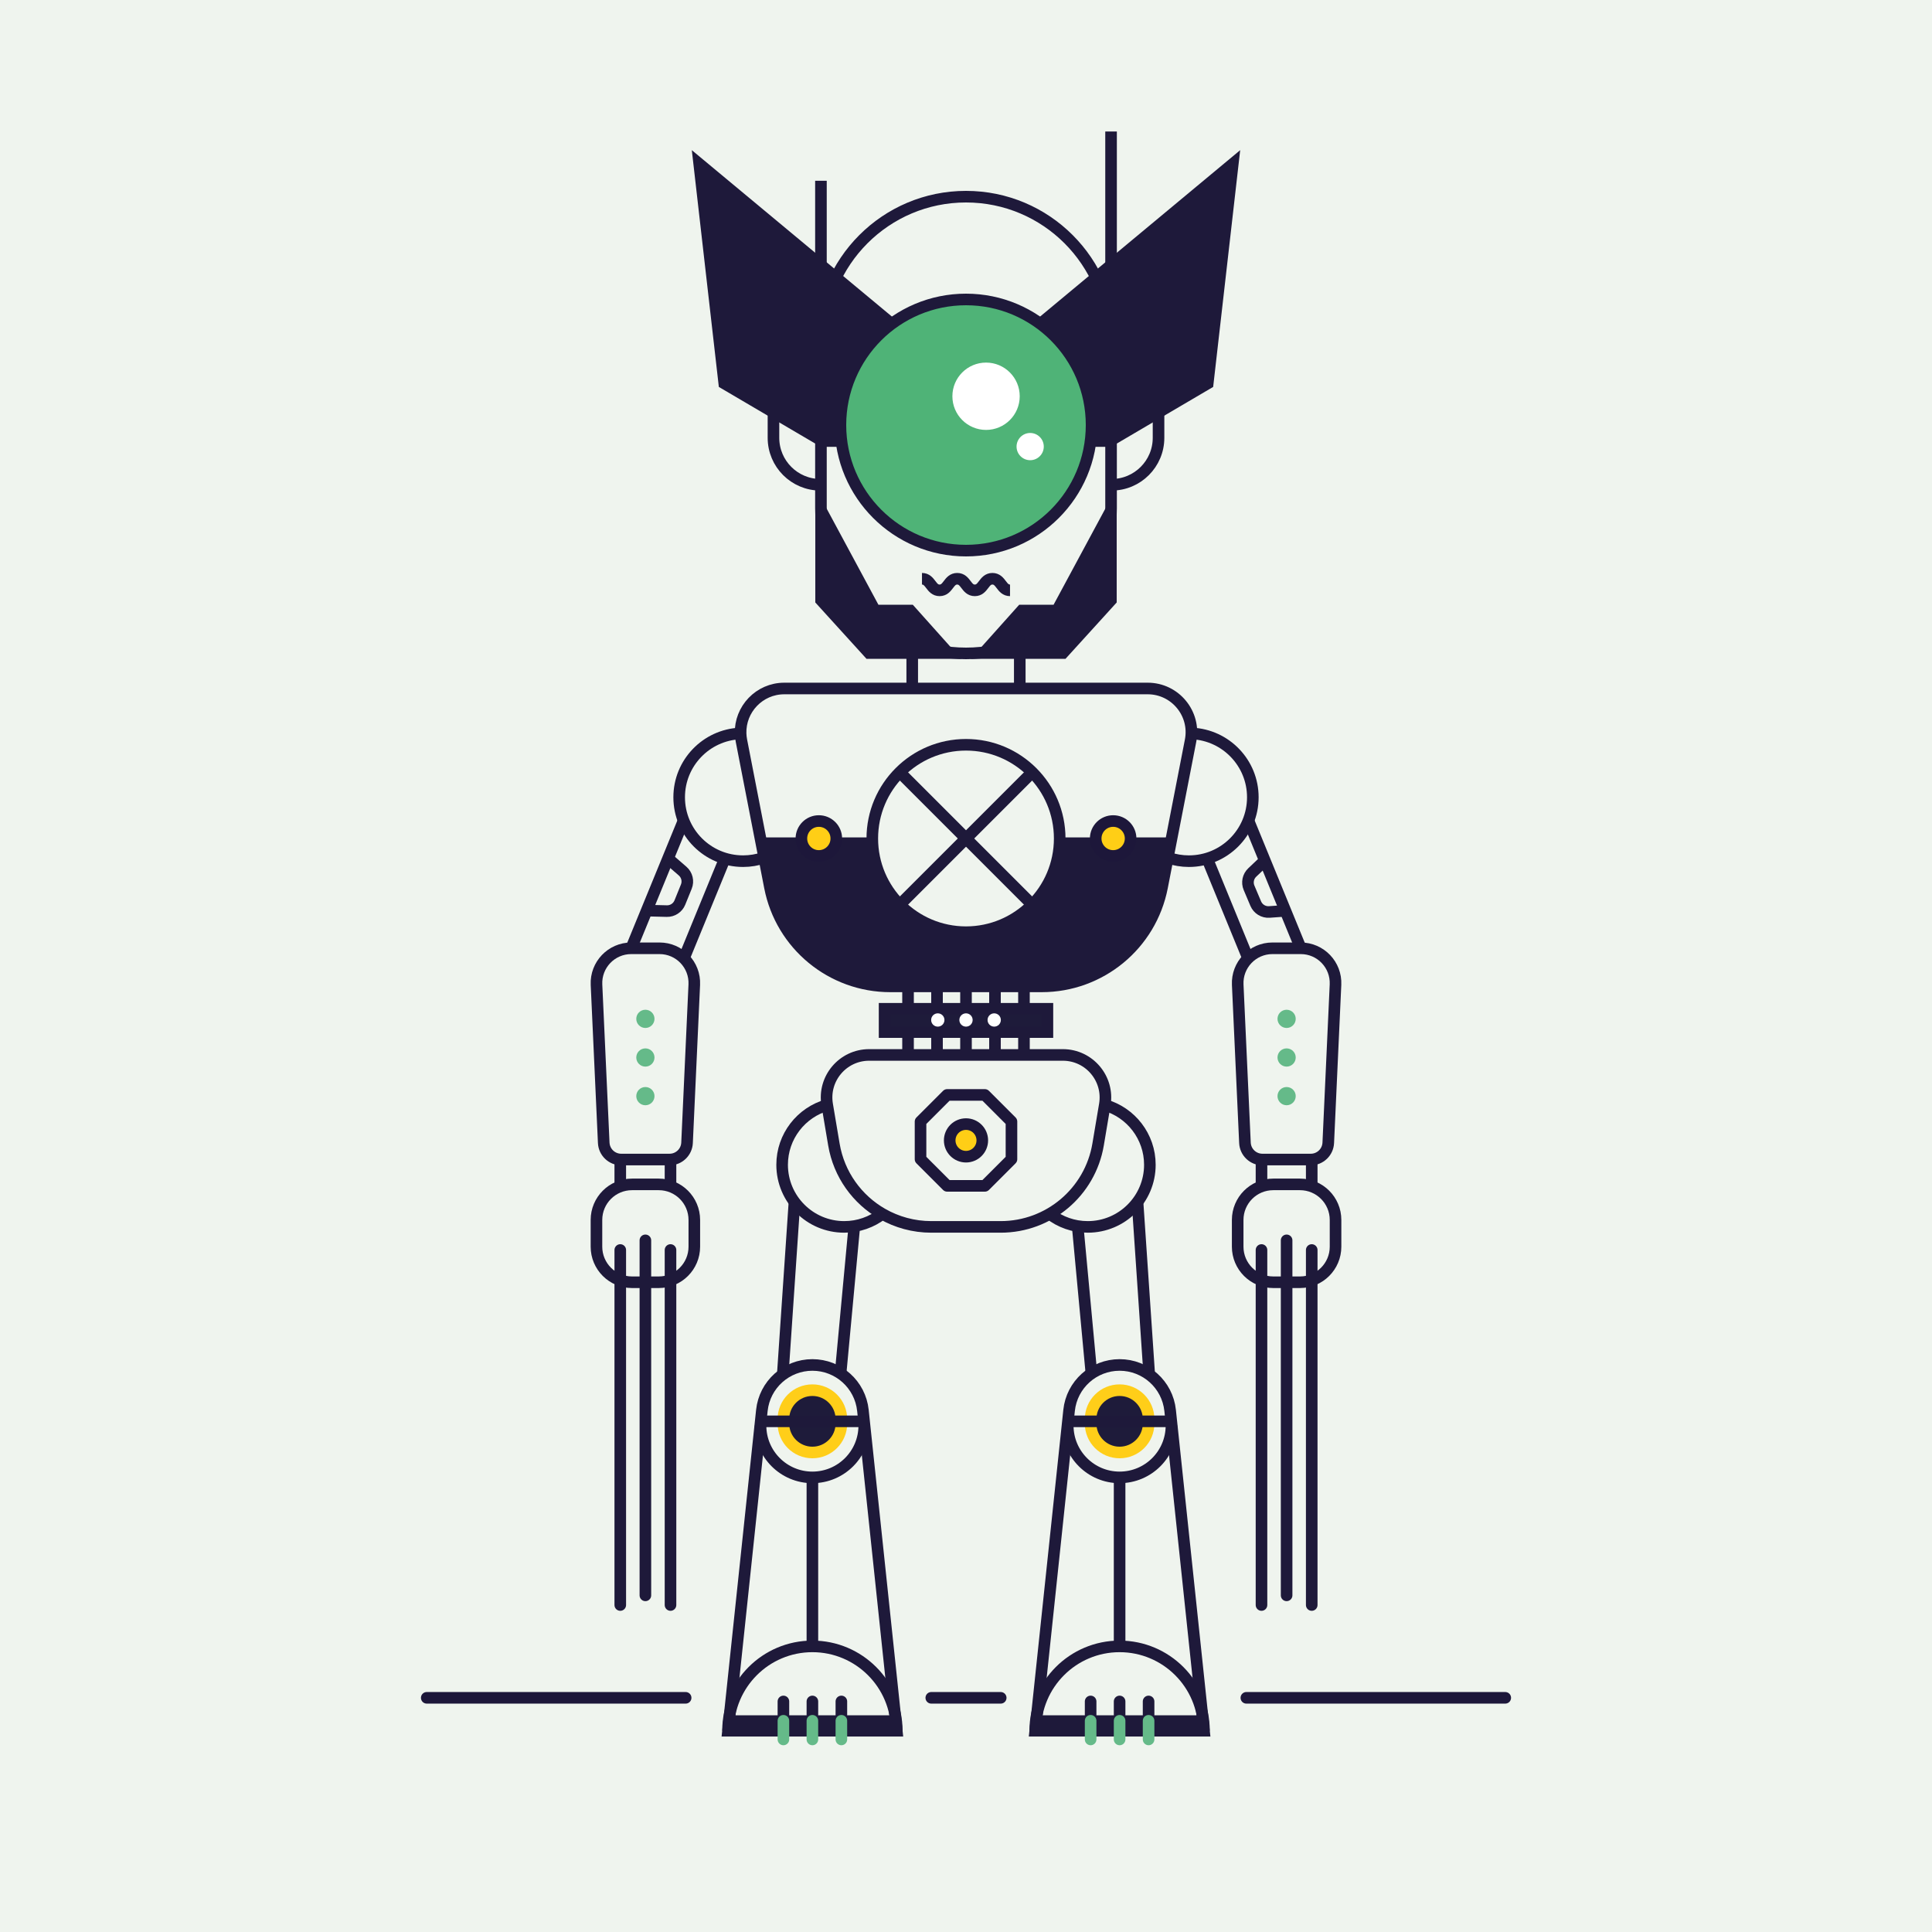 <?xml version="1.0" encoding="utf-8"?>
<!-- Generator: Adobe Illustrator 22.1.0, SVG Export Plug-In . SVG Version: 6.00 Build 0)  -->
<svg version="1.1" xmlns="http://www.w3.org/2000/svg" xmlns:xlink="http://www.w3.org/1999/xlink" x="0px" y="0px"
	 viewBox="0 0 2000 2000" enable-background="new 0 0 2000 2000" xml:space="preserve">
<g id="Ebene_2">
</g>
<g id="Ebene_1">
	<rect fill="#EFF4EE" width="2000" height="2000"/>
	<g>
		<line fill="none" stroke="#1E193A" stroke-width="12" stroke-miterlimit="10" x1="1000" y1="1021.09" x2="1000" y2="1092.07"/>
		<line fill="none" stroke="#1E193A" stroke-width="12" stroke-miterlimit="10" x1="1030" y1="1021.09" x2="1030" y2="1092.07"/>
		<line fill="none" stroke="#1E193A" stroke-width="12" stroke-miterlimit="10" x1="1060" y1="1021.09" x2="1060" y2="1092.07"/>
		<line fill="none" stroke="#1E193A" stroke-width="12" stroke-miterlimit="10" x1="940" y1="1021.09" x2="940" y2="1092.07"/>
		<line fill="none" stroke="#1E193A" stroke-width="12" stroke-miterlimit="10" x1="970" y1="1021.09" x2="970" y2="1092.07"/>
	</g>
	<g>
		<polygon fill="#1E193A" points="1283.839,155.439 1017.637,376.821 1068.779,419.353 1016.824,462.561 1150.331,462.561 
			1255.864,400.55 		"/>
		<polygon fill="#1E193A" points="716.161,155.439 982.363,376.821 931.221,419.353 983.176,462.561 849.669,462.561 
			744.136,400.55 		"/>
	</g>
	<path fill="none" stroke="#1E193A" stroke-width="12" stroke-miterlimit="10" d="M1000,676.402L1000,676.402
		c-82.934,0-150.166-67.231-150.166-150.165V353.763c0-82.934,67.231-150.166,150.166-150.166h0
		c82.934,0,150.166,67.231,150.166,150.166v172.473C1150.166,609.171,1082.934,676.402,1000,676.402z"/>
	<g>
		<circle fill="#4FB377" stroke="#1E193A" stroke-width="12" stroke-miterlimit="10" cx="1000" cy="440" r="130"/>
		<g>
			<circle fill="#FFFFFF" cx="1020.762" cy="410.2" r="34.854"/>
			<path fill="#FFFFFF" d="M1080.519,462.307c0,7.783-6.309,14.092-14.092,14.092s-14.092-6.309-14.092-14.092
				c0-7.783,6.309-14.092,14.092-14.092S1080.519,454.524,1080.519,462.307z"/>
		</g>
	</g>
	<path fill="none" stroke="#1E193A" stroke-width="12" stroke-miterlimit="10" d="M1232.5,766.64l-29.53,151.77
		c-11.61,59.63-63.84,102.68-124.59,102.68H921.62c-60.75,0-112.98-43.05-124.59-102.68l-5.92-30.44L767.5,766.64
		c-0.48-2.47-0.75-4.93-0.83-7.36c-0.75-24.99,19.32-46.56,45.27-46.56h376.12C1216.53,712.72,1237.93,738.69,1232.5,766.64z"/>
	<path fill="#1E193A" d="M1212.99,866.9l-10.02,51.51c-11.61,59.63-63.84,102.68-124.59,102.68H921.62
		c-60.75,0-112.98-43.05-124.59-102.68l-5.92-30.44l-4.1-21.07H1212.99z"/>
	<g>
		
			<circle fill="#FFCE16" stroke="#1D173A" stroke-width="12" stroke-linejoin="round" stroke-miterlimit="10" cx="1000" cy="1180.529" r="16.875"/>
		<polygon fill="none" stroke="#1D173A" stroke-width="12" stroke-linejoin="round" stroke-miterlimit="10" points="
			1019.497,1133.459 980.503,1133.459 952.93,1161.032 952.93,1200.027 980.503,1227.6 1019.497,1227.6 1047.07,1200.027 
			1047.07,1161.032 		"/>
	</g>
	<path fill="none" stroke="#1E193A" stroke-width="12" stroke-miterlimit="10" d="M1143.71,1143.47l-6.96,41.32
		c-8.3,49.24-50.93,85.29-100.86,85.29h-71.78c-18.35,0-35.72-4.87-50.75-13.48c-25.88-14.8-44.86-40.67-50.11-71.81l-6.89-40.89
		l-0.07-0.43c-4.54-26.89,16.19-51.4,43.46-51.4h200.5C1127.52,1092.07,1148.25,1116.58,1143.71,1143.47z"/>
	<g>
		<g>
			<path fill="none" stroke="#1E193A" stroke-width="12" stroke-miterlimit="10" d="M913.349,1256.6
				c-10.88,8.45-24.55,13.48-39.39,13.48c-35.51,0-64.3-28.79-64.3-64.31c0-29.4,19.74-54.21,46.69-61.87"/>
			
				<line fill="none" stroke="#1E193A" stroke-width="12" stroke-miterlimit="10" x1="822.434" y1="1244.249" x2="810.319" y2="1422.882"/>
			
				<line fill="none" stroke="#1E193A" stroke-width="12" stroke-miterlimit="10" x1="884.322" y1="1270.08" x2="870.164" y2="1421.842"/>
			<path fill="none" stroke="#1E193A" stroke-width="12" stroke-miterlimit="10" d="M840.989,1413L840.989,1413
				c-26.909,0-49.479,20.311-52.306,47.071l-35.028,331.595h174.667l-35.028-331.595C890.468,1433.311,867.898,1413,840.989,1413z"
				/>
			
				<line fill="none" stroke="#1E193A" stroke-width="12" stroke-miterlimit="10" x1="753.656" y1="1781.667" x2="928.322" y2="1781.667"/>
			
				<line fill="none" stroke="#1E193A" stroke-width="12" stroke-miterlimit="10" x1="1071.656" y1="1781.667" x2="1246.322" y2="1781.667"/>
			<path fill="none" stroke="#1E193A" stroke-width="12" stroke-miterlimit="10" d="M753.656,1791.667
				c0-48.233,39.1-87.333,87.333-87.333h0c48.233,0,87.333,39.1,87.333,87.333"/>
			<path fill="none" stroke="#1E193A" stroke-width="12" stroke-miterlimit="10" d="M894.679,1475.703
				c0,29.652-24.038,53.69-53.69,53.69c-29.652,0-53.69-24.038-53.69-53.69"/>
			
				<line fill="none" stroke="#1E193A" stroke-width="12" stroke-miterlimit="10" x1="840.989" y1="1529.392" x2="840.989" y2="1704.333"/>
			<g>
				
					<line fill="none" stroke="#1E193A" stroke-width="12" stroke-linecap="round" stroke-miterlimit="10" x1="840.989" y1="1761.333" x2="840.989" y2="1780.667"/>
				
					<line fill="none" stroke="#1E193A" stroke-width="12" stroke-linecap="round" stroke-miterlimit="10" x1="810.989" y1="1761.333" x2="810.989" y2="1780.667"/>
				
					<line fill="none" stroke="#1E193A" stroke-width="12" stroke-linecap="round" stroke-miterlimit="10" x1="870.989" y1="1761.333" x2="870.989" y2="1780.667"/>
				
					<line fill="none" stroke="#65BA89" stroke-width="12" stroke-linecap="round" stroke-miterlimit="10" x1="840.989" y1="1781.333" x2="840.989" y2="1800.667"/>
				
					<line fill="none" stroke="#65BA89" stroke-width="12" stroke-linecap="round" stroke-miterlimit="10" x1="810.989" y1="1781.333" x2="810.989" y2="1800.667"/>
				
					<line fill="none" stroke="#65BA89" stroke-width="12" stroke-linecap="round" stroke-miterlimit="10" x1="870.989" y1="1781.333" x2="870.989" y2="1800.667"/>
			</g>
			<g>
				
					<line fill="none" stroke="#1E193A" stroke-width="12" stroke-linecap="round" stroke-miterlimit="10" x1="1159.011" y1="1761.333" x2="1159.011" y2="1780.667"/>
				
					<line fill="none" stroke="#1E193A" stroke-width="12" stroke-linecap="round" stroke-miterlimit="10" x1="1129.011" y1="1761.333" x2="1129.011" y2="1780.667"/>
				
					<line fill="none" stroke="#1E193A" stroke-width="12" stroke-linecap="round" stroke-miterlimit="10" x1="1189.011" y1="1761.333" x2="1189.011" y2="1780.667"/>
			</g>
		</g>
		<g>
			<path fill="none" stroke="#1E193A" stroke-width="12" stroke-miterlimit="10" d="M1086.651,1256.6
				c10.88,8.45,24.55,13.48,39.39,13.48c35.51,0,64.3-28.79,64.3-64.31c0-29.4-19.74-54.21-46.69-61.87"/>
			
				<line fill="none" stroke="#1E193A" stroke-width="12" stroke-miterlimit="10" x1="1177.566" y1="1244.249" x2="1189.681" y2="1422.882"/>
			
				<line fill="none" stroke="#1E193A" stroke-width="12" stroke-miterlimit="10" x1="1115.678" y1="1270.08" x2="1129.836" y2="1421.842"/>
			<path fill="none" stroke="#1E193A" stroke-width="12" stroke-miterlimit="10" d="M1159.011,1413L1159.011,1413
				c26.91,0,49.479,20.311,52.306,47.071l35.028,331.595h-174.667l35.028-331.595C1109.532,1433.311,1132.102,1413,1159.011,1413z"
				/>
			<path fill="none" stroke="#1E193A" stroke-width="12" stroke-miterlimit="10" d="M1246.344,1791.667
				c0-48.233-39.1-87.333-87.333-87.333h0c-48.233,0-87.333,39.1-87.333,87.333"/>
			<path fill="none" stroke="#1E193A" stroke-width="12" stroke-miterlimit="10" d="M1105.321,1475.703
				c0,29.652,24.038,53.69,53.69,53.69s53.69-24.038,53.69-53.69"/>
			
				<line fill="none" stroke="#1E193A" stroke-width="12" stroke-miterlimit="10" x1="1159.011" y1="1529.392" x2="1159.011" y2="1704.333"/>
		</g>
		<g>
			
				<line fill="none" stroke="#65BA89" stroke-width="12" stroke-linecap="round" stroke-miterlimit="10" x1="1159.011" y1="1781.333" x2="1159.011" y2="1800.667"/>
			
				<line fill="none" stroke="#65BA89" stroke-width="12" stroke-linecap="round" stroke-miterlimit="10" x1="1129.011" y1="1781.333" x2="1129.011" y2="1800.667"/>
			
				<line fill="none" stroke="#65BA89" stroke-width="12" stroke-linecap="round" stroke-miterlimit="10" x1="1189.011" y1="1781.333" x2="1189.011" y2="1800.667"/>
		</g>
	</g>
	
		<line fill="none" stroke="#1E193A" stroke-width="12" stroke-miterlimit="10" x1="944.333" y1="712.72" x2="944.333" y2="666.333"/>
	
		<line fill="none" stroke="#1E193A" stroke-width="12" stroke-miterlimit="10" x1="1055.667" y1="666.333" x2="1055.667" y2="712.72"/>
	<g>
		<g>
			<path fill="none" stroke="#1E193A" stroke-width="12" stroke-miterlimit="10" d="M790.547,887.97
				c-6.69,2.27-13.87,3.51-21.33,3.51c-36.53,0-66.14-29.62-66.14-66.14c0-35.49,27.94-64.44,63.03-66.06"/>
			<path fill="none" stroke="#1E193A" stroke-width="12" stroke-miterlimit="10" d="M693.146,1200.333h-50.085
				c-9.675,0-17.639-7.608-18.081-17.273l-7.489-163.769c-0.937-20.495,15.426-37.624,35.943-37.624h29.339
				c20.517,0,36.88,17.129,35.943,37.624l-7.489,163.769C710.785,1192.725,702.821,1200.333,693.146,1200.333z"/>
			
				<line fill="none" stroke="#1E193A" stroke-width="12" stroke-miterlimit="10" x1="707.62" y1="849.471" x2="653.434" y2="981.667"/>
			
				<line fill="none" stroke="#1E193A" stroke-width="12" stroke-miterlimit="10" x1="750.358" y1="888.747" x2="707.892" y2="992.35"/>
			<path fill="none" stroke="#1E193A" stroke-width="12" stroke-miterlimit="10" d="M681.952,1327.382h-27.696
				c-20.326,0-36.803-16.477-36.803-36.803v-27.696c0-20.326,16.477-36.803,36.803-36.803h27.696
				c20.326,0,36.803,16.477,36.803,36.803v27.696C718.755,1310.904,702.278,1327.382,681.952,1327.382z"/>
			
				<line fill="none" stroke="#1E193A" stroke-width="12" stroke-linecap="round" stroke-miterlimit="10" x1="668.104" y1="1284" x2="668.104" y2="1651.5"/>
			
				<line fill="none" stroke="#1E193A" stroke-width="12" stroke-linecap="round" stroke-miterlimit="10" x1="642.104" y1="1294" x2="642.104" y2="1661.5"/>
			
				<line fill="none" stroke="#1E193A" stroke-width="12" stroke-linecap="round" stroke-miterlimit="10" x1="694.104" y1="1294" x2="694.104" y2="1661.5"/>
			
				<line fill="none" stroke="#1E193A" stroke-width="12" stroke-miterlimit="10" x1="642.104" y1="1199" x2="642.104" y2="1227.334"/>
			
				<line fill="none" stroke="#1E193A" stroke-width="12" stroke-miterlimit="10" x1="694.104" y1="1199" x2="694.104" y2="1227.334"/>
		</g>
		<g>
			<path fill="none" stroke="#1E193A" stroke-width="12" stroke-miterlimit="10" d="M1209.453,887.97
				c6.69,2.27,13.87,3.51,21.33,3.51c36.53,0,66.14-29.62,66.14-66.14c0-35.49-27.94-64.44-63.03-66.06"/>
			<path fill="none" stroke="#1E193A" stroke-width="12" stroke-miterlimit="10" d="M1306.854,1200.333h50.085
				c9.675,0,17.639-7.608,18.081-17.273l7.489-163.769c0.937-20.495-15.426-37.624-35.943-37.624h-29.339
				c-20.517,0-36.88,17.129-35.943,37.624l7.489,163.769C1289.215,1192.725,1297.179,1200.333,1306.854,1200.333z"/>
			
				<line fill="none" stroke="#1E193A" stroke-width="12" stroke-miterlimit="10" x1="1292.38" y1="849.471" x2="1346.566" y2="981.667"/>
			
				<line fill="none" stroke="#1E193A" stroke-width="12" stroke-miterlimit="10" x1="1249.642" y1="888.747" x2="1292.108" y2="992.35"/>
			<path fill="none" stroke="#1E193A" stroke-width="12" stroke-miterlimit="10" d="M1309.334,890.832l-13.035,12.389
				c-4.286,4.074-5.599,10.378-3.295,15.824l6.933,16.392c2.367,5.596,8.031,9.066,14.091,8.632l16.639-1.19"/>
			<path fill="none" stroke="#1E193A" stroke-width="12" stroke-miterlimit="10" d="M1318.048,1327.382h27.696
				c20.326,0,36.803-16.477,36.803-36.803v-27.696c0-20.326-16.477-36.803-36.803-36.803h-27.696
				c-20.326,0-36.803,16.477-36.803,36.803v27.696C1281.245,1310.904,1297.722,1327.382,1318.048,1327.382z"/>
			
				<line fill="none" stroke="#1E193A" stroke-width="12" stroke-linecap="round" stroke-miterlimit="10" x1="1331.896" y1="1284" x2="1331.896" y2="1651.5"/>
			
				<line fill="none" stroke="#1E193A" stroke-width="12" stroke-linecap="round" stroke-miterlimit="10" x1="1357.896" y1="1294" x2="1357.896" y2="1661.5"/>
			
				<line fill="none" stroke="#1E193A" stroke-width="12" stroke-linecap="round" stroke-miterlimit="10" x1="1305.896" y1="1294" x2="1305.896" y2="1661.5"/>
			
				<line fill="none" stroke="#1E193A" stroke-width="12" stroke-miterlimit="10" x1="1357.896" y1="1199" x2="1357.896" y2="1227.334"/>
			
				<line fill="none" stroke="#1E193A" stroke-width="12" stroke-miterlimit="10" x1="1305.896" y1="1199" x2="1305.896" y2="1227.334"/>
		</g>
		<path fill="none" stroke="#1E193A" stroke-width="12" stroke-miterlimit="10" d="M672.296,942.712l17.977,0.456
			c5.912,0.15,11.297-3.379,13.519-8.859l6.688-16.493c2.283-5.63,0.732-12.089-3.86-16.068l-12.607-10.924"/>
	</g>
	<line fill="none" stroke="#1E193A" stroke-width="12" stroke-miterlimit="10" x1="1150.166" y1="310" x2="1150.166" y2="136.134"/>
	<line fill="none" stroke="#1E193A" stroke-width="12" stroke-miterlimit="10" x1="849.834" y1="310" x2="849.834" y2="187.131"/>
	<g>
		<circle fill="#65BA89" cx="668.104" cy="1054.716" r="9.433"/>
		<circle fill="#65BA89" cx="668.104" cy="1094.716" r="9.433"/>
		<circle fill="#65BA89" cx="668.104" cy="1134.716" r="9.433"/>
	</g>
	<g>
		<circle fill="#65BA89" cx="1331.896" cy="1054.716" r="9.433"/>
		<circle fill="#65BA89" cx="1331.896" cy="1094.716" r="9.433"/>
		<circle fill="#65BA89" cx="1331.896" cy="1134.716" r="9.433"/>
	</g>
	<g>
		<path fill="none" stroke="#1E193A" stroke-width="12" stroke-linejoin="round" stroke-miterlimit="10" d="M1045.57,611.123
			c-9.111,0-9.111-12-18.221-12c-9.114,0-9.114,12-18.228,12c-9.114,0-9.114-12-18.229-12c-9.116,0-9.116,12-18.231,12
			c-9.116,0-9.116-12-18.231-12"/>
	</g>
	<g>
		<circle fill="#EFF4EE" stroke="#1E193A" stroke-width="12" stroke-miterlimit="10" cx="1000" cy="868" r="97"/>
		
			<line fill="#EFF4EE" stroke="#1E193A" stroke-width="12" stroke-miterlimit="10" x1="931.411" y1="799.411" x2="1068.589" y2="936.589"/>
		
			<line fill="#EFF4EE" stroke="#1E193A" stroke-width="12" stroke-miterlimit="10" x1="1068.589" y1="799.411" x2="931.411" y2="936.589"/>
	</g>
	<g>
		
			<circle fill="#FFCE16" stroke="#1D173A" stroke-width="12" stroke-linejoin="round" stroke-miterlimit="10" cx="1152.333" cy="868" r="18.07"/>
		
			<circle fill="#FFCE16" stroke="#1D173A" stroke-width="12" stroke-linejoin="round" stroke-miterlimit="10" cx="847.667" cy="868" r="18.07"/>
	</g>
	<g>
		<path fill="none" stroke="#1E193A" stroke-width="12" stroke-miterlimit="10" d="M1150.691,346.815L1150.691,346.815
			c26.851,0,48.618,21.767,48.618,48.618v57.788c0,26.851-21.767,48.618-48.618,48.618l0,0"/>
		<path fill="none" stroke="#1E193A" stroke-width="12" stroke-miterlimit="10" d="M849.309,501.839L849.309,501.839
			c-26.851,0-48.618-21.767-48.618-48.618v-57.788c0-26.851,21.767-48.618,48.618-48.618h0"/>
	</g>
	
		<rect x="915.721" y="1044.277" fill="#1E1B3A" stroke="#1E193A" stroke-width="12" stroke-miterlimit="10" width="168.559" height="24.121"/>
	<g>
		<circle fill="#FFFFFF" cx="1029.197" cy="1055.885" r="6.885"/>
		<circle fill="#FFFFFF" cx="1000" cy="1055.885" r="6.885"/>
		<circle fill="#FFFFFF" cx="970.803" cy="1055.885" r="6.885"/>
	</g>
	<g>
		<polygon fill="#1E193A" points="843.99,623.667 843.99,504.667 909.324,626 944.907,626 994.99,682 896.99,682 		"/>
		<polygon fill="#1E193A" points="1156.01,623.667 1156.01,504.667 1090.676,626 1055.093,626 1005.01,682 1103.01,682 		"/>
	</g>
	<g>
		
			<line fill="none" stroke="#1D173A" stroke-width="12" stroke-linecap="round" stroke-linejoin="round" stroke-miterlimit="10" x1="964.067" y1="1757.574" x2="1035.933" y2="1757.574"/>
		
			<line fill="none" stroke="#1D173A" stroke-width="12" stroke-linecap="round" stroke-linejoin="round" stroke-miterlimit="10" x1="1290.231" y1="1757.574" x2="1558.23" y2="1757.574"/>
		
			<line fill="none" stroke="#1D173A" stroke-width="12" stroke-linecap="round" stroke-linejoin="round" stroke-miterlimit="10" x1="441.77" y1="1757.574" x2="709.769" y2="1757.574"/>
	</g>
	<path fill="#1E1B3A" stroke="#FFCE19" stroke-width="12" stroke-miterlimit="10" d="M840.989,1503.611L840.989,1503.611
		c-16.578,0-30.018-13.439-30.018-30.018v-4.473c0-16.578,13.439-30.018,30.018-30.018h0c16.578,0,30.018,13.439,30.018,30.018
		v4.473C871.007,1490.171,857.567,1503.611,840.989,1503.611z"/>
	<path fill="#1E1B3A" stroke="#FFCE19" stroke-width="12" stroke-miterlimit="10" d="M1159.011,1503.611L1159.011,1503.611
		c-16.578,0-30.018-13.439-30.018-30.018v-4.473c0-16.578,13.439-30.018,30.018-30.018l0,0c16.578,0,30.018,13.439,30.018,30.018
		v4.473C1189.029,1490.171,1175.59,1503.611,1159.011,1503.611z"/>
	
		<line fill="none" stroke="#1E193A" stroke-width="12" stroke-miterlimit="10" x1="787.491" y1="1471.356" x2="894.07" y2="1471.356"/>
	
		<line fill="none" stroke="#1E193A" stroke-width="12" stroke-miterlimit="10" x1="1105.699" y1="1471.356" x2="1212.277" y2="1471.356"/>
</g>
</svg>
